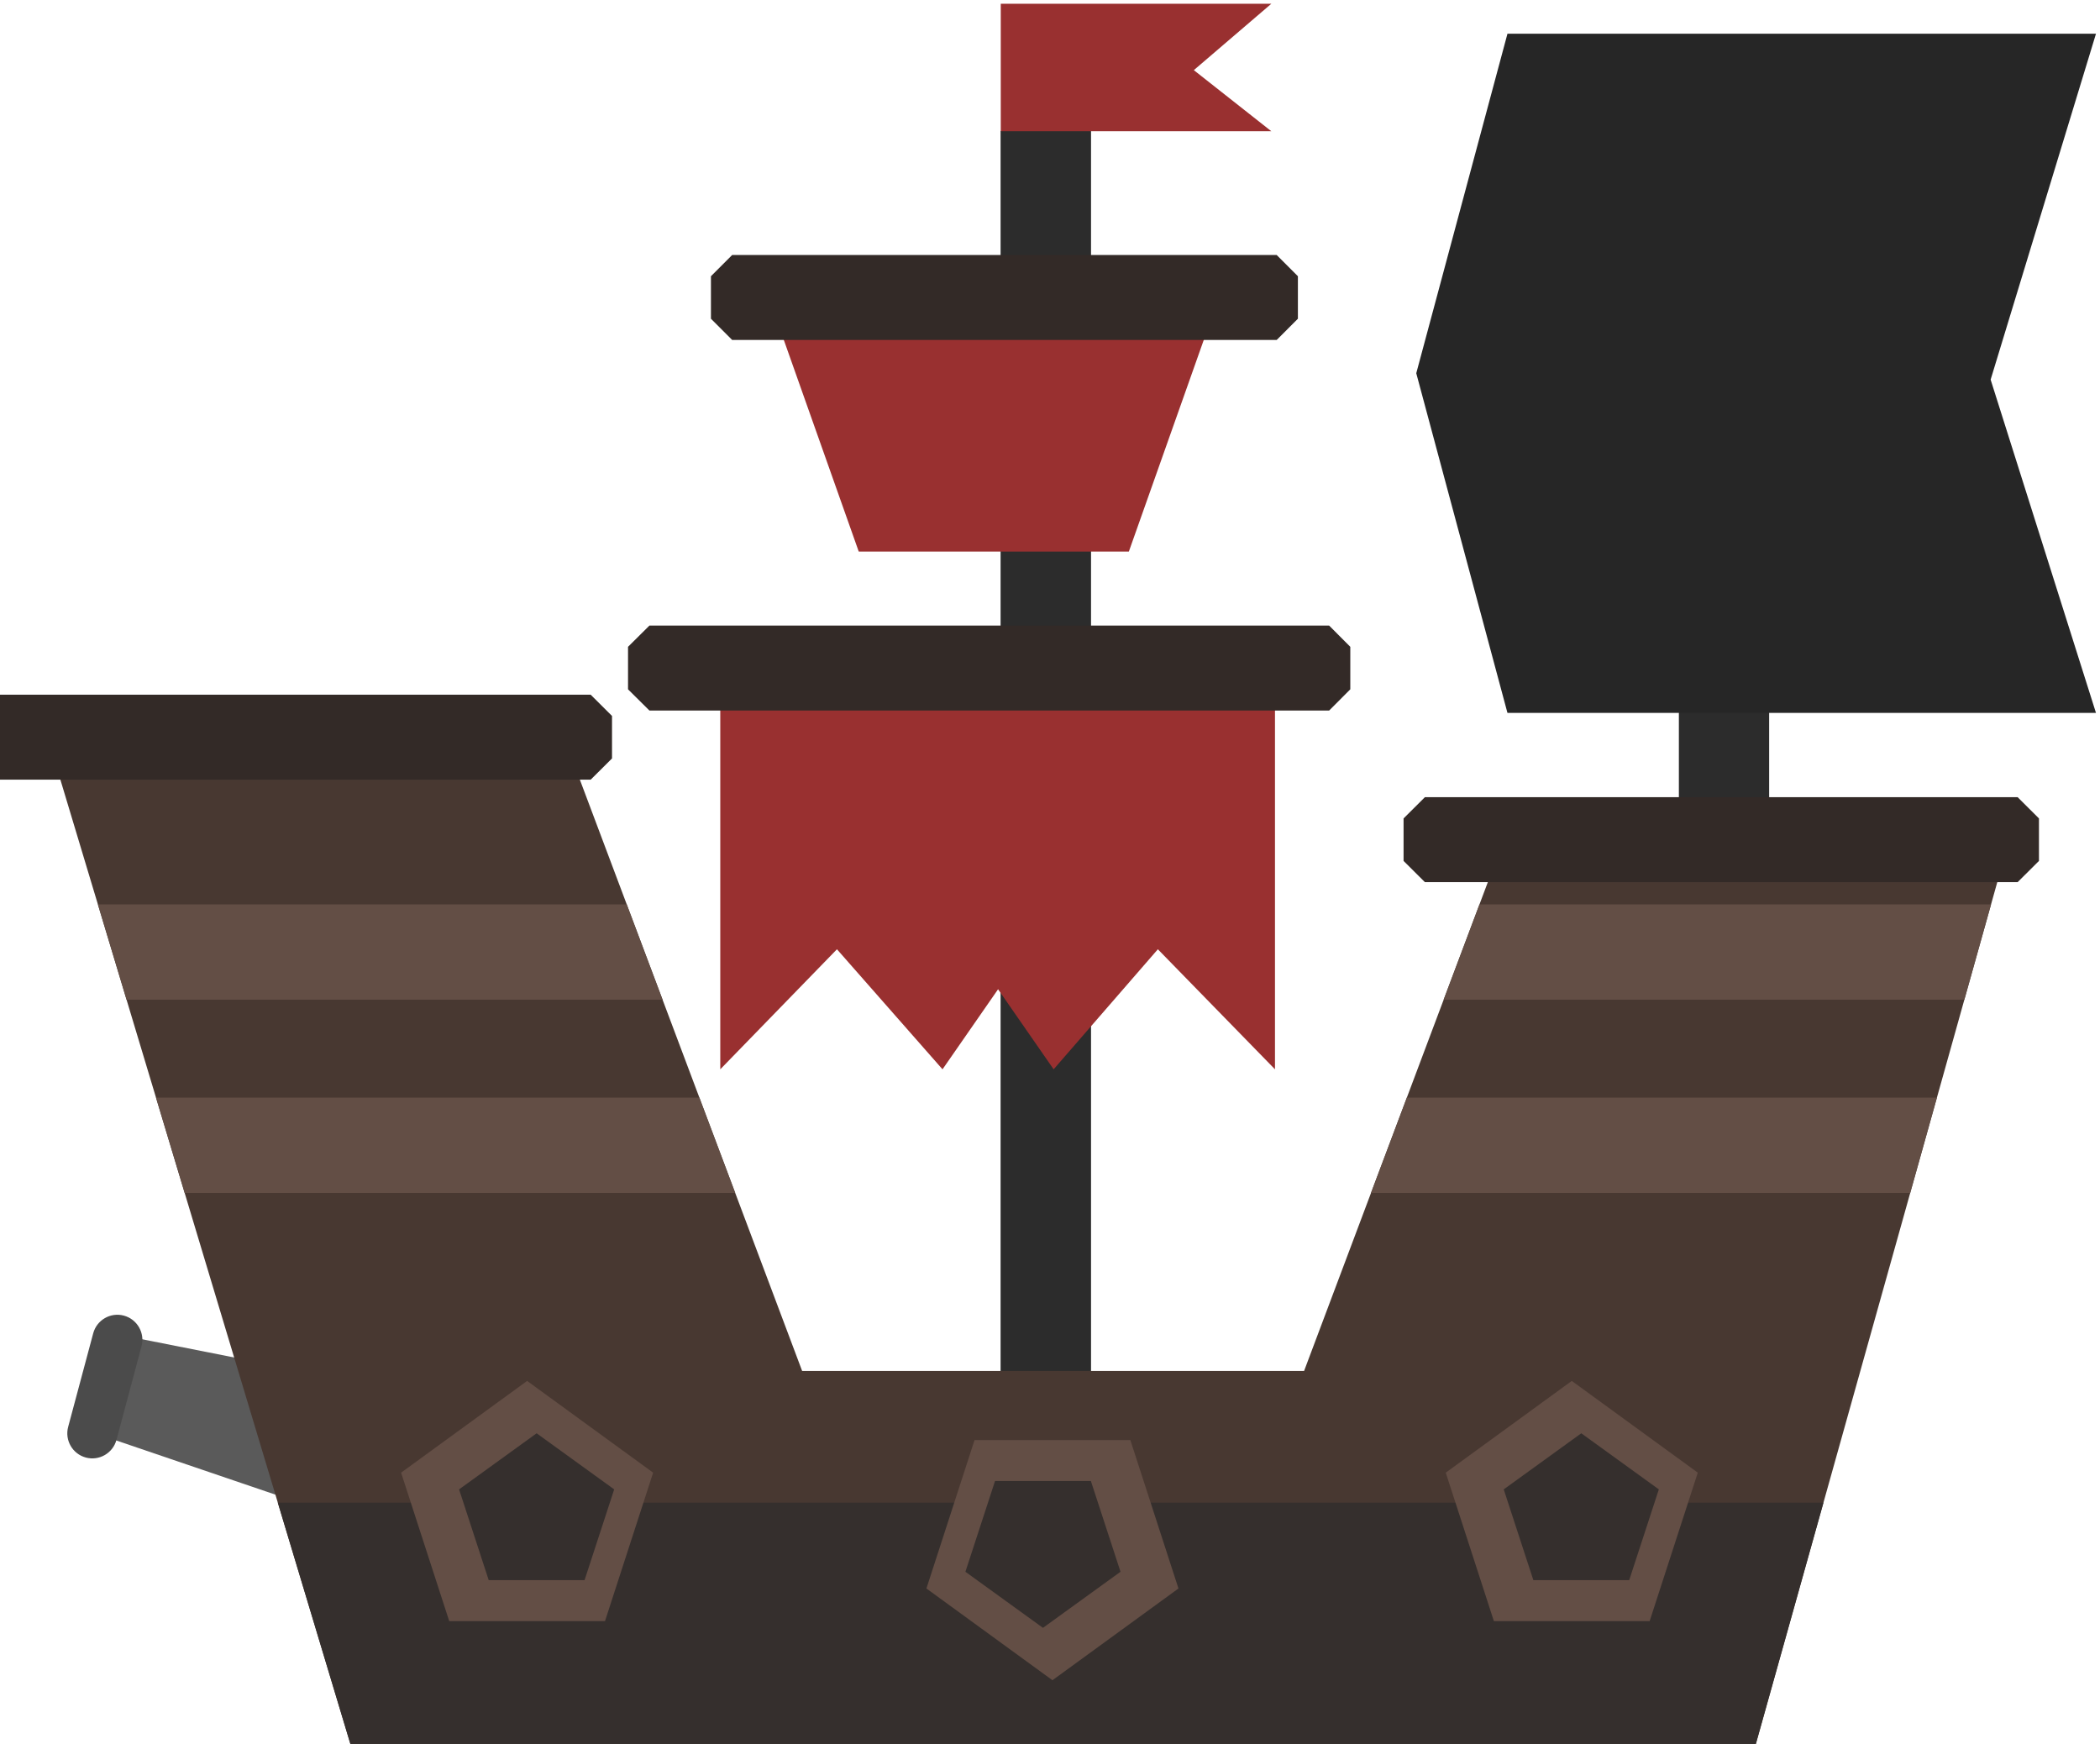 <?xml version="1.0" encoding="UTF-8" standalone="no"?>
<!DOCTYPE svg PUBLIC "-//W3C//DTD SVG 1.1//EN" "http://www.w3.org/Graphics/SVG/1.1/DTD/svg11.dtd">
<svg width="100%" height="100%" viewBox="0 0 301 250" version="1.1" xmlns="http://www.w3.org/2000/svg" xmlns:xlink="http://www.w3.org/1999/xlink" xml:space="preserve" xmlns:serif="http://www.serif.com/" style="fill-rule:evenodd;clip-rule:evenodd;stroke-linejoin:round;stroke-miterlimit:2;">
    <g transform="matrix(1,0,0,1,-2428,-51)">
        <g transform="matrix(9.111,0,0,5.599,5122.68,1153.28)">
            <g id="boat_3" transform="matrix(0.428,0,0,0.404,-106.297,-200.264)">
                <g transform="matrix(0.388,0,0,0.112,-1276.7,18.585)">
                    <rect x="2308.6" y="311.705" width="8.551" height="72.089" style="fill:rgb(44,44,44);"/>
                </g>
                <g transform="matrix(1.095,0,0,0.484,-1444.05,-277.064)">
                    <g transform="matrix(0.355,0,0,2.315,128.534,-114.654)">
                        <rect x="2308.6" y="311.705" width="8.551" height="72.089" style="fill:rgb(44,44,44);"/>
                    </g>
                    <g transform="matrix(0.746,0,0,4.708,-778.607,-900.231)">
                        <path d="M2326.95,335.095L2301.99,335.095L2301.99,346.222L2307.24,342.884L2311.99,346.222L2314.49,343.996L2316.99,346.222L2321.68,342.884L2326.95,346.222L2326.95,335.095Z" style="fill:rgb(153,48,48);"/>
                    </g>
                    <g transform="matrix(0.606,0,0,2.346,-454.71,-118.577)">
                        <path d="M2326.95,318.505L2301.99,318.505L2306.99,332.731L2321.95,332.731L2326.95,318.505Z" style="fill:rgb(153,48,48);"/>
                    </g>
                    <g transform="matrix(-0.393,0,0,2.187,1858.67,-68.195)">
                        <path d="M2316.99,301.091L2293.88,301.091L2300.5,305.065L2293.88,308.722L2316.99,308.722L2316.99,301.091Z" style="fill:rgb(153,48,48);"/>
                    </g>
                    <g transform="matrix(0.642,0,0,1.608,-555.005,80.339)">
                        <path d="M2356.81,339.317L2355.7,337.587L2327.23,337.587L2326.12,339.317L2326.12,342.777L2327.23,344.506L2355.7,344.506L2356.81,342.777L2356.81,339.317Z" style="fill:rgb(51,42,39);"/>
                    </g>
                    <g transform="matrix(0.79,0,0,1.608,-902.054,128.852)">
                        <path d="M2356.81,339.317L2355.91,337.587L2327.03,337.587L2326.12,339.317L2326.12,342.777L2327.03,344.506L2355.91,344.506L2356.81,342.777L2356.81,339.317Z" style="fill:rgb(51,42,39);"/>
                    </g>
                </g>
                <g id="cannon" transform="matrix(-0.966,-0.446,-0.15,0.966,-871.528,-193.801)">
                    <g transform="matrix(0.21,0,0,0.378,-550.036,-181.599)">
                        <path d="M423.186,702.186L335.297,696.594L335.297,724.558L423.186,718.965L423.186,702.186Z" style="fill:rgb(90,90,90);"/>
                    </g>
                    <g transform="matrix(0.179,0,0,0.377,-538.097,-173.911)">
                        <path d="M433.173,684.461C433.173,682.138 430.872,680.252 428.037,680.252C425.202,680.252 422.9,682.138 422.9,684.461L422.9,700.736C422.9,703.059 425.202,704.945 428.037,704.945C430.872,704.945 433.173,703.059 433.173,700.736L433.173,684.461Z" style="fill:rgb(75,75,75);"/>
                    </g>
                </g>
                <g transform="matrix(0.246,0,0,0.423,-562.25,-205.961)">
                    <path d="M786.456,631.948L748.438,767.985L538.438,767.985L493.438,617.985L570.64,617.985L605.938,712.112L680.938,712.112L710.999,631.948L786.456,631.948Z" style="fill:rgb(72,56,49);"/>
                    <clipPath id="_clip1">
                        <path d="M786.456,631.948L748.438,767.985L538.438,767.985L493.438,617.985L570.64,617.985L605.938,712.112L680.938,712.112L710.999,631.948L786.456,631.948Z"/>
                    </clipPath>
                    <g clip-path="url(#_clip1)">
                        <g transform="matrix(1.147,0,0,1,-68.233,0)">
                            <rect x="464.997" y="731.835" width="352.076" height="74.242" style="fill:rgb(53,47,45);"/>
                        </g>
                        <g transform="matrix(3.265,0,0,0.84,-6887.85,338.276)">
                            <rect x="2258.8" y="396.301" width="107.248" height="16.989" style="fill:rgb(99,78,69);"/>
                        </g>
                        <g transform="matrix(3.265,0,0,0.84,-6892.96,309.335)">
                            <rect x="2258.8" y="396.301" width="107.248" height="16.989" style="fill:rgb(99,78,69);"/>
                        </g>
                    </g>
                </g>
                <g transform="matrix(0.761,0,0,0.778,-2213.71,-210.227)">
                    <path d="M2356.81,339.317L2355.78,337.587L2327.15,337.587L2326.12,339.317L2326.12,342.777L2327.15,344.506L2355.78,344.506L2356.81,342.777L2356.81,339.317Z" style="fill:rgb(51,42,39);"/>
                </g>
                <g transform="matrix(0.761,0,0,0.778,-2161.26,-203.734)">
                    <path d="M2356.81,339.317L2355.78,337.587L2327.15,337.587L2326.12,339.317L2326.12,342.777L2327.15,344.506L2355.78,344.506L2356.81,342.777L2356.81,339.317Z" style="fill:rgb(51,42,39);"/>
                </g>
                <g>
                    <g transform="matrix(1,0,0,1,-4.911,0)">
                        <g transform="matrix(0.143,0,0,0.247,-497.961,-98.103)">
                            <path d="M556.46,785.412L588.853,808.947L576.48,847.026L536.44,847.026L524.068,808.947L556.46,785.412Z" style="fill:rgb(99,78,69);"/>
                        </g>
                        <g transform="matrix(0.088,0,0,0.151,-467.006,-19.385)">
                            <path d="M556.46,785.412L588.853,808.947L576.48,847.026L536.44,847.026L524.068,808.947L556.46,785.412Z" style="fill:rgb(53,47,45);"/>
                        </g>
                    </g>
                    <g transform="matrix(1,0,0,1,4.911,0)">
                        <g transform="matrix(0.143,0,0,0.247,-469.385,-98.103)">
                            <path d="M556.46,785.412L588.853,808.947L576.48,847.026L536.44,847.026L524.068,808.947L556.46,785.412Z" style="fill:rgb(99,78,69);"/>
                        </g>
                        <g transform="matrix(0.088,0,0,0.151,-438.43,-19.385)">
                            <path d="M556.46,785.412L588.853,808.947L576.48,847.026L536.44,847.026L524.068,808.947L556.46,785.412Z" style="fill:rgb(53,47,45);"/>
                        </g>
                    </g>
                    <g>
                        <g transform="matrix(-0.143,3.02715e-17,-1.75701e-17,-0.247,-324.415,308.855)">
                            <path d="M556.46,785.412L588.853,808.947L576.48,847.026L536.44,847.026L524.068,808.947L556.46,785.412Z" style="fill:rgb(99,78,69);"/>
                        </g>
                        <g transform="matrix(-0.088,1.85344e-17,-1.07577e-17,-0.151,-355.369,230.137)">
                            <path d="M556.46,785.412L588.853,808.947L576.48,847.026L536.44,847.026L524.068,808.947L556.46,785.412Z" style="fill:rgb(53,47,45);"/>
                        </g>
                    </g>
                </g>
                <g transform="matrix(-0.8,0,0,1.297,1439.52,-394.02)">
                    <path d="M2283.48,311.917L2256.44,311.917L2261.28,328.814L2256.44,345.095L2283.48,345.095L2287.67,328.502L2283.48,311.917Z" style="fill:rgb(38,38,38);"/>
                </g>
            </g>
        </g>
    </g>
</svg>
